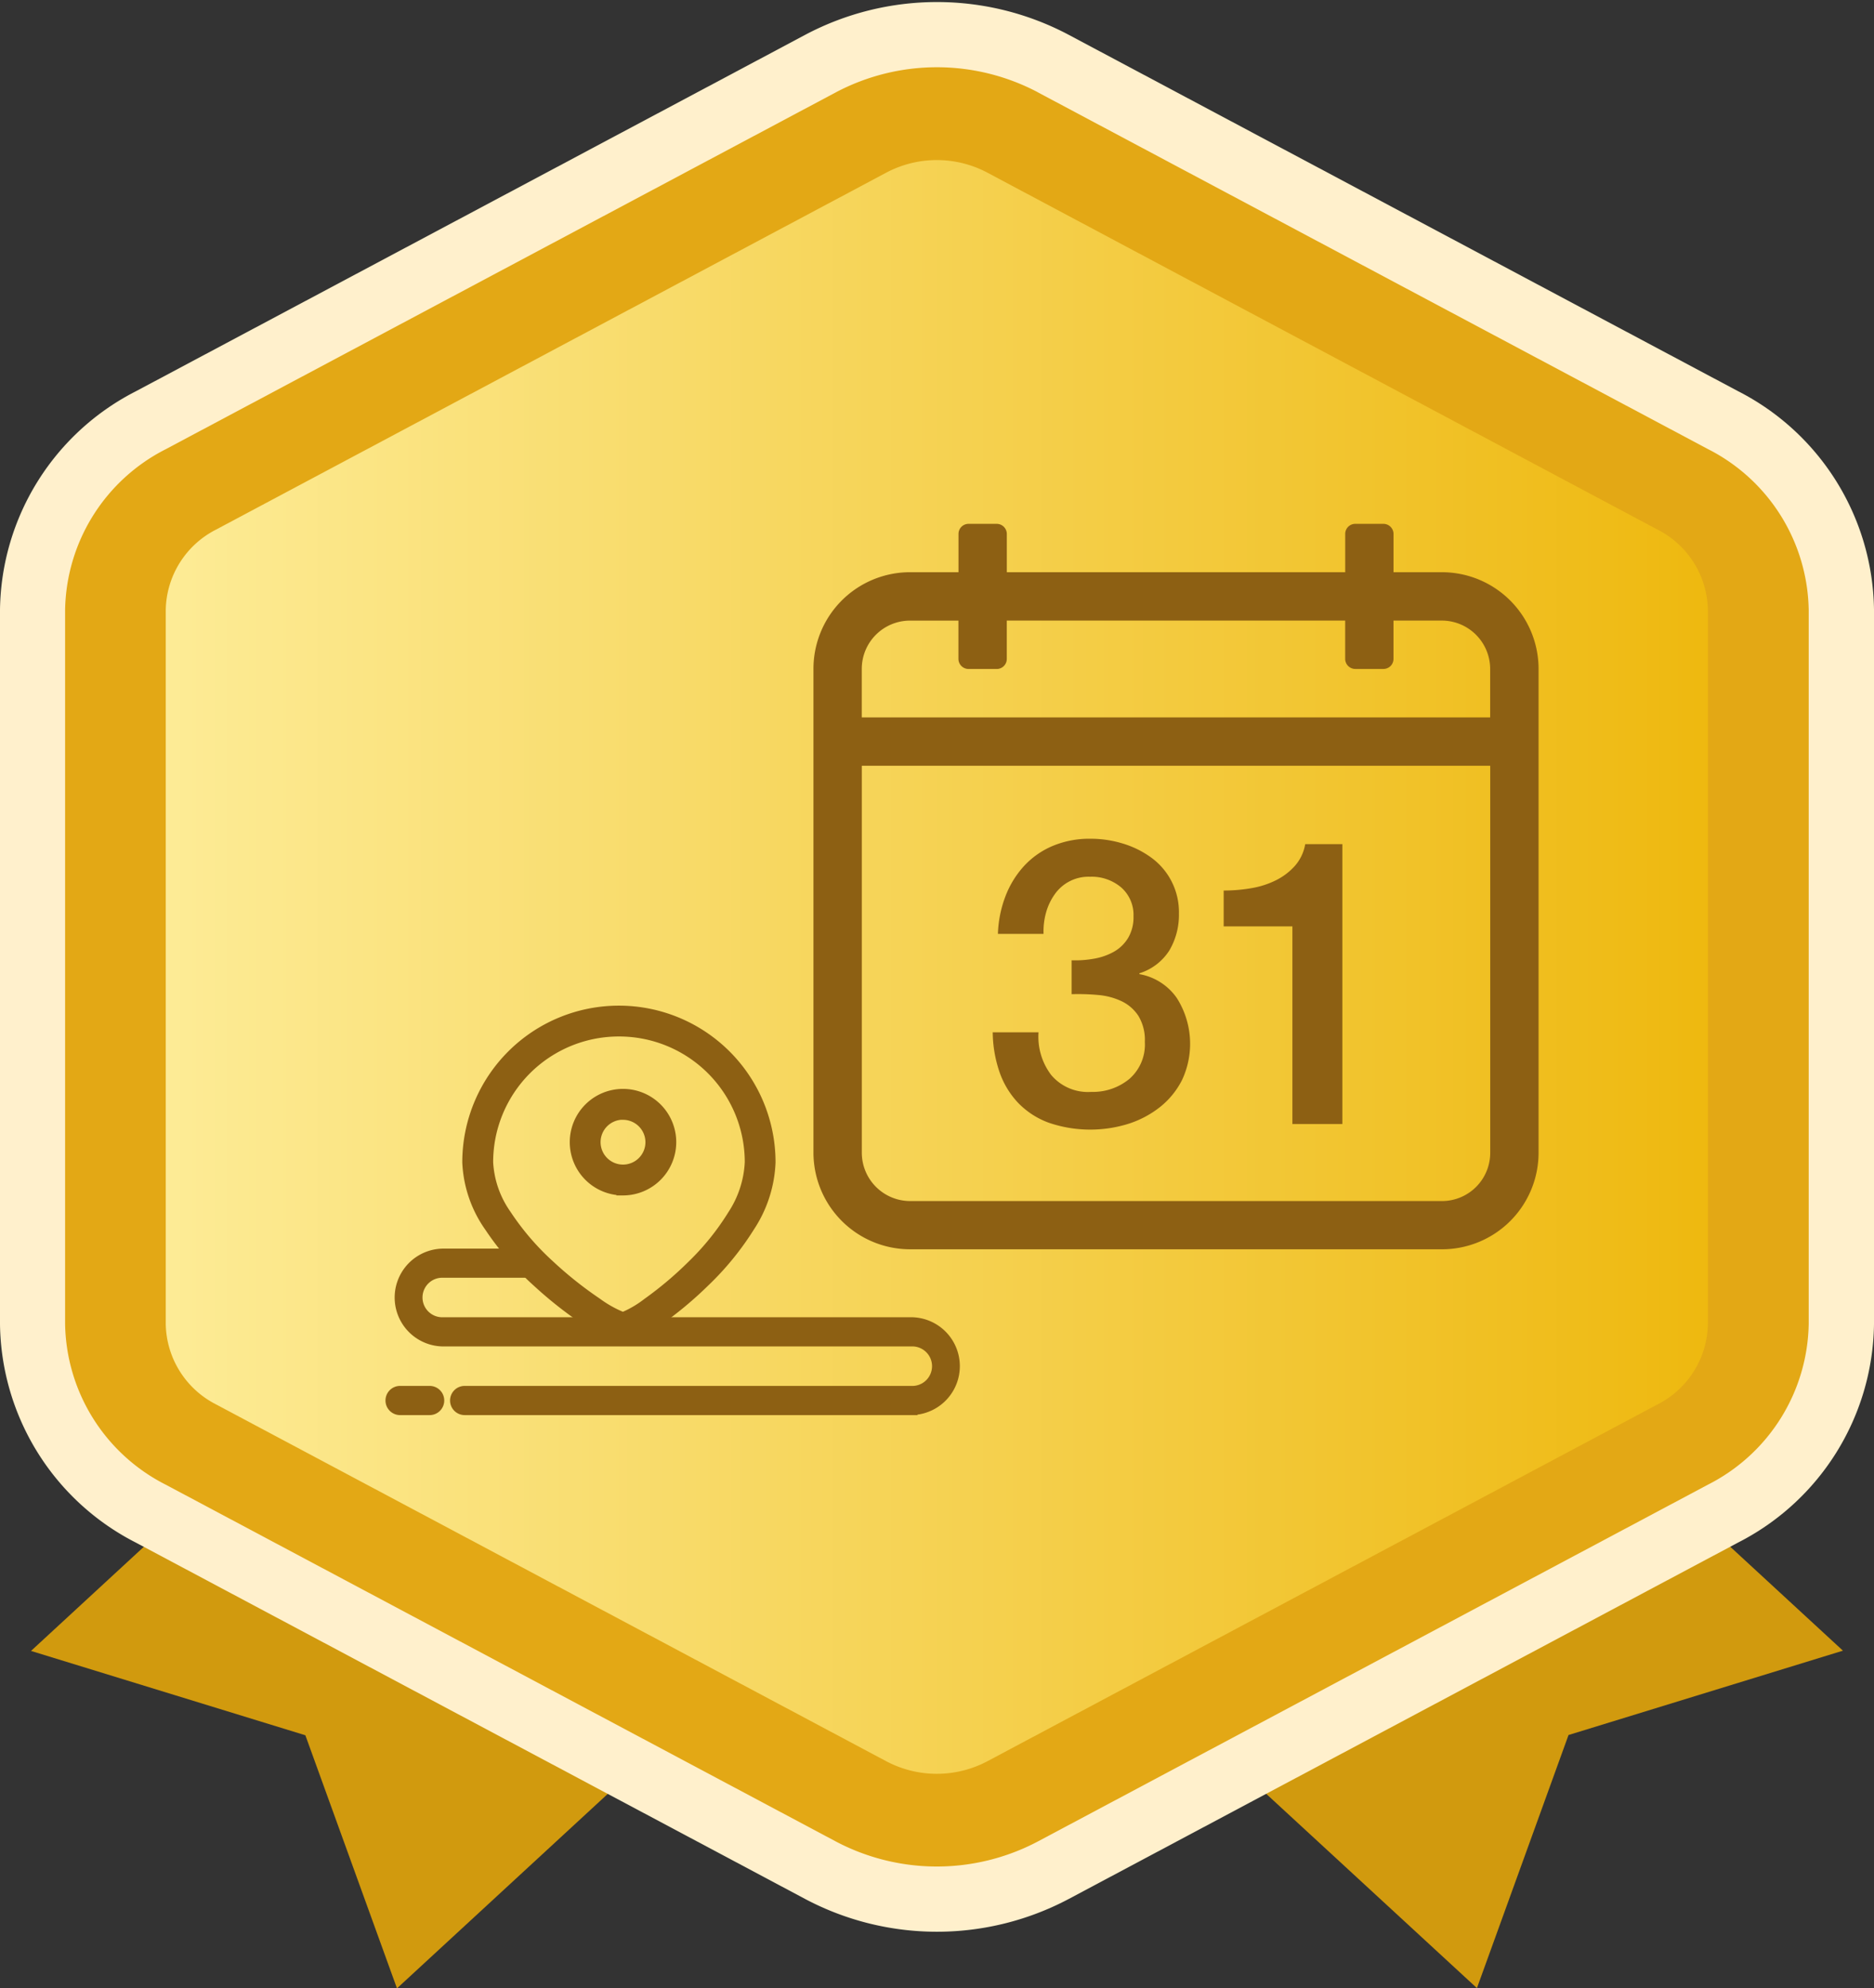 <svg xmlns="http://www.w3.org/2000/svg" xmlns:xlink="http://www.w3.org/1999/xlink" width="57.483" height="60.962" viewBox="0 0 57.483 60.962">
  <rect x="0" y="0" width="57.483" height="60.962" fill="#333333" stroke="none"/>
  <defs>
    <linearGradient id="linear-gradient" y1="0.5" x2="1" y2="0.5" gradientUnits="objectBoundingBox">
      <stop offset="0" stop-color="#feef9f"/>
      <stop offset="1" stop-color="#edb506"/>
    </linearGradient>
  </defs>
  <g id="Most_Mileage" data-name="Most  Mileage" transform="translate(-247.049 -280.937)">
    <g id="a" transform="translate(248 283)">
      <g id="a-2" data-name="a" transform="translate(0 0)">
        <g id="a-3" data-name="a">
          <path id="a-4" data-name="a" d="M222.135,602.35,233.361,612.7l-13.475,12.427-2.81-7.76-8.416-2.586Zm28.629,0,13.475,12.423-8.417,2.586-2.81,7.76L239.536,612.7Z" transform="translate(-208.66 -566.224)" fill="#d19a0e"/>
          <path id="a-5" data-name="a" d="M249.847,212.035l20.564,10.944a5.634,5.634,0,0,1,3.092,4.932V249.8a5.627,5.627,0,0,1-3.087,4.93l-20.569,10.948a6.636,6.636,0,0,1-6.175,0l-20.564-10.945a5.626,5.626,0,0,1-3.088-4.93V227.914a5.63,5.63,0,0,1,3.088-4.931l20.564-10.947A6.631,6.631,0,0,1,249.847,212.035Z" transform="translate(-218.971 -211.273)" stroke="#fff0cc" stroke-miterlimit="10" stroke-width="4" fill="url(#linear-gradient)"/>
          <path id="a-6" data-name="a" d="M248.3,214.5a3.313,3.313,0,0,0-3.088,0l-20.564,10.948a2.819,2.819,0,0,0-1.544,2.465v21.893a2.819,2.819,0,0,0,1.544,2.465l20.564,10.945a3.314,3.314,0,0,0,3.088,0l20.564-10.945a2.82,2.82,0,0,0,1.544-2.465V227.914a2.82,2.82,0,0,0-1.544-2.465Zm1.544-2.465,20.564,10.944a5.634,5.634,0,0,1,3.092,4.932V249.8a5.627,5.627,0,0,1-3.087,4.93l-20.569,10.948a6.636,6.636,0,0,1-6.175,0l-20.564-10.945a5.626,5.626,0,0,1-3.088-4.93V227.914a5.63,5.63,0,0,1,3.088-4.931l20.564-10.947A6.631,6.631,0,0,1,249.847,212.035Z" transform="translate(-218.971 -211.273)" fill="#e3a815"/>
        </g>
      </g>
    </g>
    <g id="a-7" data-name="a" transform="translate(220.507 -37.638)">
      <path id="a-8" data-name="a" d="M62.517,603.906H48.828a.247.247,0,1,1,0-.495h13.69a.806.806,0,1,0,0-1.61H48.181a1.3,1.3,0,1,1,0-2.6h2.691a.247.247,0,0,1,.248.247c0,.137.071.247-.066.247H48.181a.806.806,0,1,0,0,1.61H62.517a1.3,1.3,0,1,1,0,2.6Zm-14.763,0h-.907a.247.247,0,1,1,0-.495h.907a.247.247,0,1,1,0,.495Z" transform="translate(-8.033 -242.142)" fill="#8d6013" stroke="#8d6013" stroke-width="0.4"/>
      <path id="a-9" data-name="a" d="M230.428,114.851a1.028,1.028,0,0,1-.456-.149,6.262,6.262,0,0,1-.6-.352,12.318,12.318,0,0,1-1.544-1.211,8.912,8.912,0,0,1-1.46-1.685,3.658,3.658,0,0,1-.67-1.95,4.6,4.6,0,1,1,9.209,0,3.807,3.807,0,0,1-.627,1.943,8.745,8.745,0,0,1-1.373,1.686,11.552,11.552,0,0,1-1.459,1.213,5.72,5.72,0,0,1-.572.354A.973.973,0,0,1,230.428,114.851Zm-.124-9.406a4.055,4.055,0,0,0-4.059,4.059,3.106,3.106,0,0,0,.564,1.625,8.226,8.226,0,0,0,1.337,1.559,11.886,11.886,0,0,0,1.459,1.161,3.609,3.609,0,0,0,.822.454,3.317,3.317,0,0,0,.78-.453,11.141,11.141,0,0,0,1.373-1.159,8.061,8.061,0,0,0,1.253-1.557,3.251,3.251,0,0,0,.53-1.63,4.055,4.055,0,0,0-4.059-4.059Zm.124,4.873a1.433,1.433,0,1,1,1.433-1.433A1.435,1.435,0,0,1,230.428,110.319Zm0-2.321a.888.888,0,1,0,.888.888A.889.889,0,0,0,230.428,108Z" transform="translate(-184.776 244.71)" fill="#8d6013" stroke="#8d6013" stroke-width="0.4"/>
    </g>
    <g id="a-10" data-name="a" transform="translate(272 297)">
      <path id="a-11" data-name="a" d="M285.864,459.561a3.845,3.845,0,0,0,.208,1.226,2.615,2.615,0,0,0,.57.944,2.5,2.5,0,0,0,.931.607,3.933,3.933,0,0,0,2.47.031,3.063,3.063,0,0,0,.968-.521,2.492,2.492,0,0,0,.662-.821,2.616,2.616,0,0,0-.165-2.513,1.772,1.772,0,0,0-1.146-.729v-.025a1.682,1.682,0,0,0,.919-.7,2.14,2.14,0,0,0,.294-1.134,2.062,2.062,0,0,0-.852-1.716,2.886,2.886,0,0,0-.87-.429,3.376,3.376,0,0,0-.987-.147,2.929,2.929,0,0,0-1.164.221,2.531,2.531,0,0,0-.876.613,2.914,2.914,0,0,0-.57.925,3.537,3.537,0,0,0-.233,1.158h1.4a2.117,2.117,0,0,1,.074-.643,1.784,1.784,0,0,1,.264-.564,1.265,1.265,0,0,1,1.085-.545,1.4,1.4,0,0,1,.962.331,1.121,1.121,0,0,1,.374.883,1.242,1.242,0,0,1-.165.662,1.2,1.2,0,0,1-.435.423,1.906,1.906,0,0,1-.613.214,3.225,3.225,0,0,1-.686.049V458.4a6.746,6.746,0,0,1,.815.025,2.087,2.087,0,0,1,.717.19,1.27,1.27,0,0,1,.515.447,1.42,1.42,0,0,1,.2.8,1.4,1.4,0,0,1-.472,1.134,1.752,1.752,0,0,1-1.171.4,1.472,1.472,0,0,1-1.232-.521,1.939,1.939,0,0,1-.386-1.305h-1.4Zm9.193,2.819h1.532V453.8h-1.14a1.349,1.349,0,0,1-.313.662,1.931,1.931,0,0,1-.576.441,2.676,2.676,0,0,1-.754.245,4.93,4.93,0,0,1-.858.074v1.1h2.108v6.055Z" transform="translate(-280.364 -443.98)" fill="#8d6013"/>
      <path id="a-12" data-name="a" d="M84.761,68.466H83.277V67.289a.311.311,0,0,0-.314-.306h-.854a.308.308,0,0,0-.314.306v1.177H71.415V67.289a.311.311,0,0,0-.314-.306h-.854a.308.308,0,0,0-.314.306v1.177H68.449a2.962,2.962,0,0,0-2.965,2.963V86.263a2.966,2.966,0,0,0,2.965,2.963H84.761a2.962,2.962,0,0,0,2.965-2.963V71.43A2.966,2.966,0,0,0,84.761,68.466Zm1.482,17.8a1.48,1.48,0,0,1-1.482,1.481H68.449a1.484,1.484,0,0,1-1.482-1.481V74.4H86.243Zm0-13.348H66.966V71.43a1.48,1.48,0,0,1,1.482-1.48h1.483v1.177a.311.311,0,0,0,.314.306H71.1a.308.308,0,0,0,.314-.306V69.949h10.38v1.177a.311.311,0,0,0,.314.306h.854a.308.308,0,0,0,.314-.306V69.949h1.483a1.484,1.484,0,0,1,1.482,1.48v1.485Z" transform="translate(-65.483 -66.984)" fill="#8d6013"/>
    </g>
  </g>
</svg>
